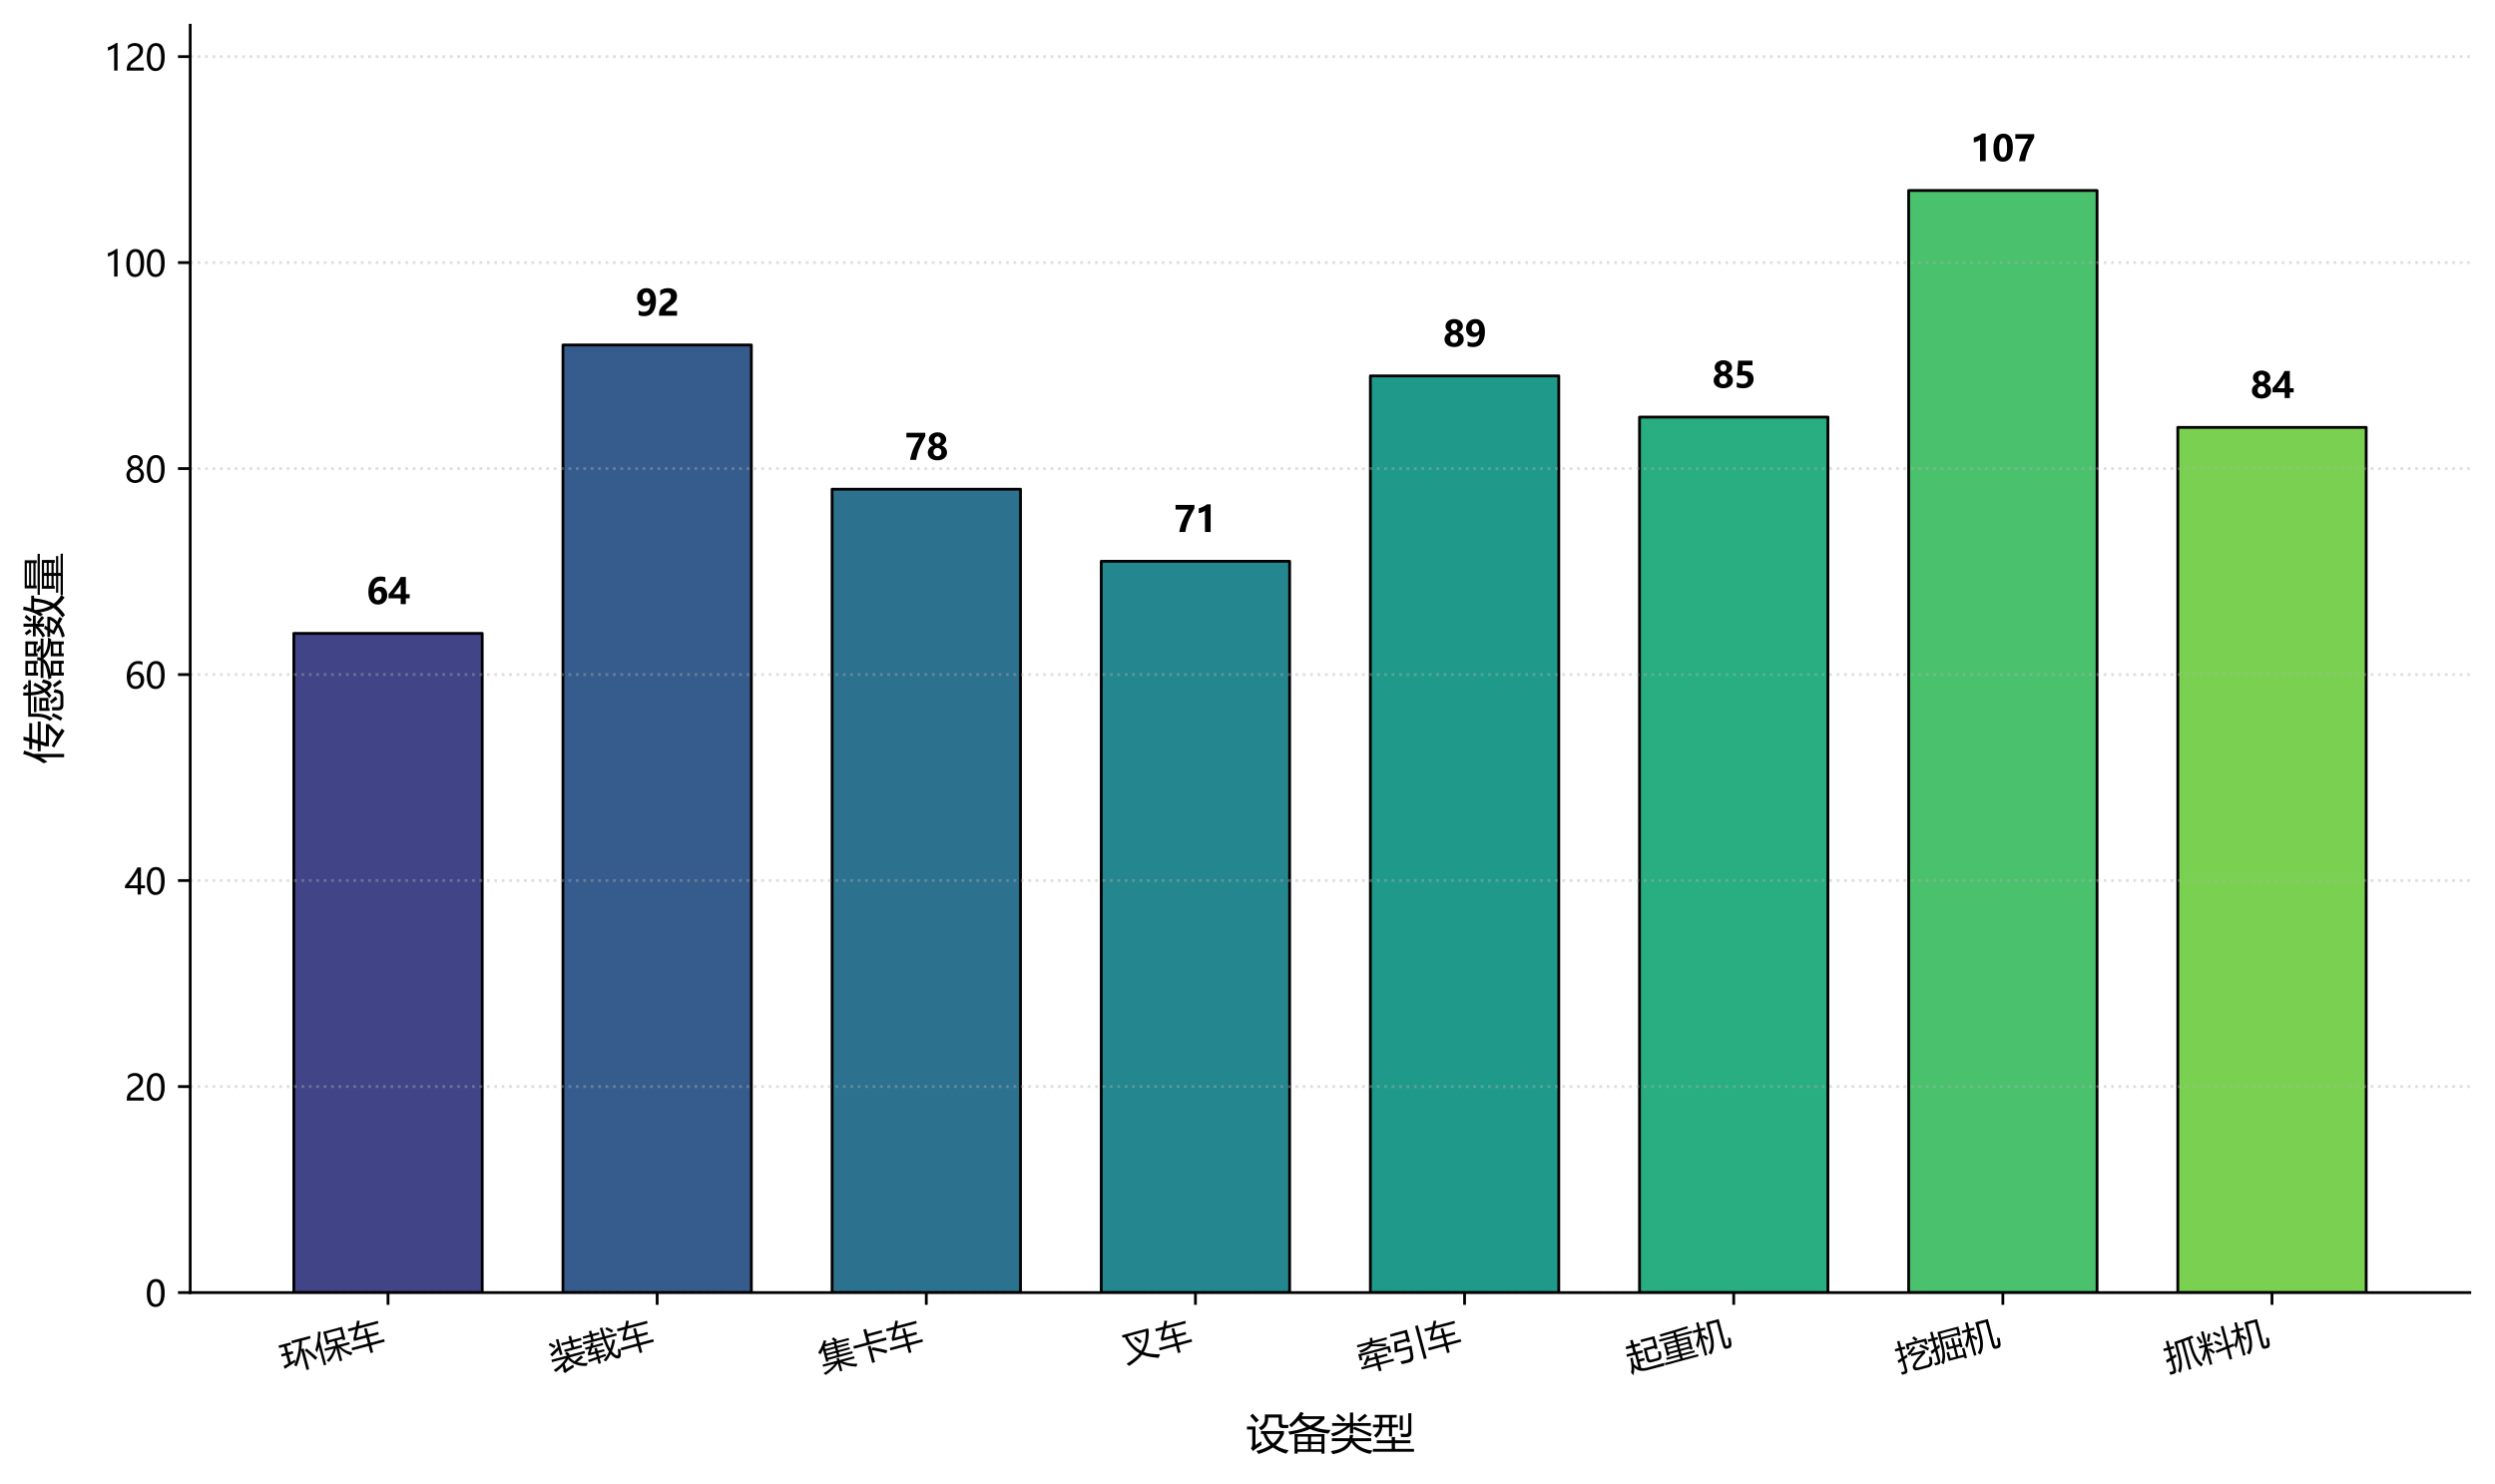 <?xml version="1.0" encoding="utf-8" standalone="no"?>
<!DOCTYPE svg PUBLIC "-//W3C//DTD SVG 1.1//EN"
  "http://www.w3.org/Graphics/SVG/1.1/DTD/svg11.dtd">
<svg height="424.139pt" version="1.1" viewBox="0 0 713.178 424.139" width="713.178pt" xmlns="http://www.w3.org/2000/svg" xmlns:xlink="http://www.w3.org/1999/xlink">
 <defs>
  <style type="text/css">*{stroke-linecap:butt;stroke-linejoin:round;}</style>
 </defs>
 <g id="figure_1">
  <g id="patch_1">
   <path d="M 0 424.139 
L 713.178 424.139 
L 713.178 0 
L 0 0 
z
" style="fill:#ffffff;"/>
  </g>
  <g id="axes_1">
   <g id="patch_2">
    <path d="M 54.368 369.476 
L 705.978 369.476 
L 705.978 7.2 
L 54.368 7.2 
z
" style="fill:#ffffff;"/>
   </g>
   <g id="patch_3">
    <path clip-path="url(#pe46fa8cfef)" d="M 83.986 369.476 
L 137.839 369.476 
L 137.839 181.051 
L 83.986 181.051 
z
" style="fill:#414487;stroke:#000000;stroke-linejoin:miter;stroke-width:0.8;"/>
   </g>
   <g id="patch_4">
    <path clip-path="url(#pe46fa8cfef)" d="M 160.918 369.476 
L 214.77 369.476 
L 214.77 98.615 
L 160.918 98.615 
z
" style="fill:#365c8d;stroke:#000000;stroke-linejoin:miter;stroke-width:0.8;"/>
   </g>
   <g id="patch_5">
    <path clip-path="url(#pe46fa8cfef)" d="M 237.849 369.476 
L 291.702 369.476 
L 291.702 139.833 
L 237.849 139.833 
z
" style="fill:#2c718e;stroke:#000000;stroke-linejoin:miter;stroke-width:0.8;"/>
   </g>
   <g id="patch_6">
    <path clip-path="url(#pe46fa8cfef)" d="M 314.781 369.476 
L 368.633 369.476 
L 368.633 160.442 
L 314.781 160.442 
z
" style="fill:#24868e;stroke:#000000;stroke-linejoin:miter;stroke-width:0.8;"/>
   </g>
   <g id="patch_7">
    <path clip-path="url(#pe46fa8cfef)" d="M 391.713 369.476 
L 445.565 369.476 
L 445.565 107.448 
L 391.713 107.448 
z
" style="fill:#1f9a8a;stroke:#000000;stroke-linejoin:miter;stroke-width:0.8;"/>
   </g>
   <g id="patch_8">
    <path clip-path="url(#pe46fa8cfef)" d="M 468.644 369.476 
L 522.496 369.476 
L 522.496 119.224 
L 468.644 119.224 
z
" style="fill:#28ae80;stroke:#000000;stroke-linejoin:miter;stroke-width:0.8;"/>
   </g>
   <g id="patch_9">
    <path clip-path="url(#pe46fa8cfef)" d="M 545.576 369.476 
L 599.428 369.476 
L 599.428 54.453 
L 545.576 54.453 
z
" style="fill:#4ac16d;stroke:#000000;stroke-linejoin:miter;stroke-width:0.8;"/>
   </g>
   <g id="patch_10">
    <path clip-path="url(#pe46fa8cfef)" d="M 622.507 369.476 
L 676.359 369.476 
L 676.359 122.168 
L 622.507 122.168 
z
" style="fill:#7ad151;stroke:#000000;stroke-linejoin:miter;stroke-width:0.8;"/>
   </g>
   <g id="matplotlib.axis_1">
    <g id="xtick_1">
     <g id="line2d_1">
      <defs>
       <path d="M 0 0 
L 0 3.5 
" id="m685340c529" style="stroke:#000000;stroke-width:0.8;"/>
      </defs>
      <g>
       <use style="stroke:#000000;stroke-width:0.8;" x="110.912" xlink:href="#m685340c529" y="369.476"/>
      </g>
     </g>
     <g id="text_1">
      <!-- 环保车 -->
      <g transform="translate(81.291 391.962)rotate(-15)scale(0.1 -0.1)">
       <defs>
        <path d="M 2606 4447 
L 2606 4916 
L 6050 4916 
L 6050 4447 
L 4441 4447 
Q 4228 3716 3959 3053 
L 4369 3053 
L 4369 -816 
L 3875 -816 
L 3875 2850 
Q 3247 1381 2338 259 
Q 2175 422 1944 566 
Q 3284 2200 3925 4447 
L 2606 4447 
z
M 94 922 
Q 544 1031 1050 1166 
L 1050 2641 
L 213 2641 
L 213 3091 
L 1050 3091 
L 1050 4241 
L 169 4241 
L 169 4691 
L 2375 4691 
L 2375 4241 
L 1544 4241 
L 1544 3091 
L 2369 3091 
L 2369 2641 
L 1544 2641 
L 1544 1297 
Q 1922 1400 2331 1516 
Q 2313 1284 2325 1084 
Q 1081 691 175 391 
L 94 922 
z
M 4856 2909 
Q 5813 1628 6313 834 
L 5888 509 
Q 5225 1622 4469 2653 
L 4856 2909 
z
" id="MicrosoftYaHei-73af" transform="scale(0.016)"/>
        <path d="M 2263 5003 
L 5750 5003 
L 5750 2647 
L 5275 2647 
L 5275 2884 
L 4225 2884 
L 4225 2041 
L 6288 2041 
L 6288 1616 
L 4588 1616 
Q 5163 659 6338 109 
Q 6144 -159 6025 -353 
Q 4850 359 4225 1572 
L 4225 -847 
L 3769 -847 
L 3769 1597 
Q 3013 234 1875 -478 
Q 1731 -303 1525 -97 
Q 2638 516 3331 1616 
L 1694 1616 
L 1694 2041 
L 3769 2041 
L 3769 2884 
L 2738 2884 
L 2738 2603 
L 2263 2603 
L 2263 5003 
z
M 69 2247 
Q 906 3497 1369 5278 
L 1831 5141 
Q 1575 4316 1275 3597 
L 1275 -816 
L 825 -816 
L 825 2653 
Q 556 2159 263 1734 
Q 175 1997 69 2247 
z
M 5275 4584 
L 2738 4584 
L 2738 3303 
L 5275 3303 
L 5275 4584 
z
" id="MicrosoftYaHei-4fdd" transform="scale(0.016)"/>
        <path d="M 163 922 
L 3206 922 
L 3206 1991 
L 913 1991 
L 913 2447 
Q 1334 3200 1688 3909 
L 400 3909 
L 400 4372 
L 1913 4372 
Q 2156 4878 2363 5359 
L 2831 5216 
Q 2625 4772 2434 4372 
L 5950 4372 
L 5950 3909 
L 2209 3909 
Q 1797 3063 1456 2441 
L 3206 2441 
L 3206 3647 
L 3694 3647 
L 3694 2441 
L 5500 2441 
L 5500 1991 
L 3694 1991 
L 3694 922 
L 6188 922 
L 6188 459 
L 3694 459 
L 3694 -853 
L 3206 -853 
L 3206 459 
L 163 459 
L 163 922 
z
" id="MicrosoftYaHei-8f66" transform="scale(0.016)"/>
       </defs>
       <use xlink:href="#MicrosoftYaHei-73af"/>
       <use x="100" xlink:href="#MicrosoftYaHei-4fdd"/>
       <use x="200" xlink:href="#MicrosoftYaHei-8f66"/>
      </g>
     </g>
    </g>
    <g id="xtick_2">
     <g id="line2d_2">
      <g>
       <use style="stroke:#000000;stroke-width:0.8;" x="187.844" xlink:href="#m685340c529" y="369.476"/>
      </g>
     </g>
     <g id="text_2">
      <!-- 装载车 -->
      <g transform="translate(158.223 391.962)rotate(-15)scale(0.1 -0.1)">
       <defs>
        <path d="M 3700 241 
Q 3694 -34 3700 -253 
Q 2869 -491 2375 -666 
Q 2188 -734 1925 -872 
L 1650 -491 
Q 1800 -366 1800 -59 
L 1800 425 
Q 1163 53 363 -247 
Q 244 -22 81 197 
Q 1750 734 2716 1634 
L 163 1634 
L 163 2072 
L 3091 2072 
Q 2941 2313 2794 2522 
L 3194 2766 
Q 3406 2453 3588 2191 
L 3388 2072 
L 6275 2072 
L 6275 1634 
L 3428 1634 
Q 3688 1125 4113 756 
Q 4809 1091 5488 1466 
L 5750 1009 
Q 5128 763 4484 481 
Q 5213 19 6306 -141 
Q 6119 -391 5963 -609 
Q 3938 -213 3069 1381 
Q 2713 1028 2263 716 
L 2263 -197 
Q 3006 9 3700 241 
z
M 2825 3228 
L 4181 3228 
L 4181 4059 
L 2606 4059 
L 2606 4491 
L 4181 4491 
L 4181 5334 
L 4650 5334 
L 4650 4491 
L 6263 4491 
L 6263 4059 
L 4650 4059 
L 4650 3228 
L 6050 3228 
L 6050 2797 
L 2825 2797 
L 2825 3228 
z
M 1863 5347 
L 2325 5347 
L 2325 2466 
L 1863 2466 
L 1863 3425 
Q 1188 3038 450 2603 
Q 381 2747 194 3066 
Q 1084 3519 1863 3963 
L 1863 5347 
z
M 363 4728 
L 694 5053 
Q 1263 4584 1550 4297 
L 1175 3934 
Q 725 4416 363 4728 
z
" id="MicrosoftYaHei-88c5" transform="scale(0.016)"/>
        <path d="M 2881 -416 
Q 3622 91 4213 806 
Q 3894 1769 3806 3234 
L 125 3234 
L 125 3653 
L 1681 3653 
L 1681 4234 
L 381 4234 
L 381 4628 
L 1681 4628 
L 1681 5266 
L 2144 5266 
L 2144 4628 
L 3375 4628 
L 3375 4234 
L 2144 4234 
L 2144 3653 
L 3781 3653 
Q 3744 4397 3713 5297 
L 4194 5297 
Q 4197 4419 4241 3653 
L 6319 3653 
L 6319 3234 
L 4266 3234 
Q 4331 2081 4563 1269 
Q 5034 1941 5394 2766 
L 5825 2566 
Q 5344 1531 4744 738 
Q 4938 278 5200 -34 
Q 5363 -222 5500 -222 
Q 5669 -222 5725 28 
Q 5800 366 5869 878 
Q 6119 766 6319 709 
Q 6238 178 6138 -234 
Q 5981 -791 5581 -791 
Q 5125 -791 4713 -209 
Q 4544 22 4406 319 
Q 3869 -297 3250 -741 
Q 3063 -528 2881 -416 
z
M 1006 1472 
L 1863 1472 
L 1863 2047 
L 2306 2047 
L 2306 1472 
L 3488 1472 
L 3488 1078 
L 2306 1078 
L 2306 497 
Q 2878 544 3513 597 
Q 3494 397 3494 191 
Q 2931 153 2306 100 
L 2306 -816 
L 1863 -816 
L 1863 59 
Q 1128 -3 313 -91 
L 213 359 
Q 956 400 1863 466 
L 1863 1078 
L 488 1078 
L 488 1484 
Q 741 1813 984 2216 
L 275 2216 
L 275 2609 
L 1213 2609 
Q 1366 2888 1513 3197 
L 1975 3053 
Q 1847 2819 1725 2609 
L 3538 2609 
L 3538 2216 
L 1491 2216 
Q 1231 1791 1006 1472 
z
M 4613 4841 
L 4919 5147 
Q 5550 4672 5944 4303 
L 5588 3941 
Q 5163 4397 4613 4841 
z
" id="MicrosoftYaHei-8f7d" transform="scale(0.016)"/>
       </defs>
       <use xlink:href="#MicrosoftYaHei-88c5"/>
       <use x="100" xlink:href="#MicrosoftYaHei-8f7d"/>
       <use x="200" xlink:href="#MicrosoftYaHei-8f66"/>
      </g>
     </g>
    </g>
    <g id="xtick_3">
     <g id="line2d_3">
      <g>
       <use style="stroke:#000000;stroke-width:0.8;" x="264.776" xlink:href="#m685340c529" y="369.476"/>
      </g>
     </g>
     <g id="text_3">
      <!-- 集卡车 -->
      <g transform="translate(235.154 391.962)rotate(-15)scale(0.1 -0.1)">
       <defs>
        <path d="M 3056 5134 
L 3425 5359 
Q 3719 5034 3906 4722 
L 3619 4541 
L 6013 4541 
L 6013 4153 
L 3644 4153 
L 3644 3709 
L 5738 3709 
L 5738 3347 
L 3644 3347 
L 3644 2903 
L 5738 2903 
L 5738 2541 
L 3644 2541 
L 3644 2084 
L 6031 2084 
L 6031 1697 
L 1475 1697 
L 1475 1459 
L 1038 1459 
L 1038 3684 
Q 716 3309 381 3009 
Q 281 3191 81 3422 
Q 988 4178 1613 5284 
L 2044 5091 
Q 1869 4803 1688 4541 
L 3456 4541 
Q 3288 4825 3056 5134 
z
M 288 1141 
L 2981 1141 
L 2981 1566 
L 3419 1566 
L 3419 1141 
L 6106 1141 
L 6106 741 
L 3906 741 
Q 5000 -31 6338 -303 
Q 6169 -566 6044 -766 
Q 4519 -325 3419 631 
L 3419 -834 
L 2981 -834 
L 2981 638 
Q 1844 -313 356 -778 
Q 225 -584 63 -384 
Q 1406 -56 2475 741 
L 288 741 
L 288 1141 
z
M 1475 2084 
L 3206 2084 
L 3206 2541 
L 1475 2541 
L 1475 2084 
z
M 1475 2903 
L 3206 2903 
L 3206 3347 
L 1475 3347 
L 1475 2903 
z
M 1475 3709 
L 3206 3709 
L 3206 4153 
L 1475 4153 
L 1475 3709 
z
" id="MicrosoftYaHei-96c6" transform="scale(0.016)"/>
        <path d="M 194 2909 
L 2688 2909 
L 2688 5297 
L 3213 5297 
L 3213 4366 
L 5838 4366 
L 5838 3903 
L 3213 3903 
L 3213 2909 
L 6231 2909 
L 6231 2434 
L 194 2434 
L 194 2909 
z
M 2681 2209 
L 3206 2209 
L 3206 1491 
L 3463 1822 
Q 4950 1141 5881 616 
L 5556 153 
Q 4706 672 3206 1397 
L 3206 -859 
L 2681 -859 
L 2681 2209 
z
" id="MicrosoftYaHei-5361" transform="scale(0.016)"/>
       </defs>
       <use xlink:href="#MicrosoftYaHei-96c6"/>
       <use x="100" xlink:href="#MicrosoftYaHei-5361"/>
       <use x="200" xlink:href="#MicrosoftYaHei-8f66"/>
      </g>
     </g>
    </g>
    <g id="xtick_4">
     <g id="line2d_4">
      <g>
       <use style="stroke:#000000;stroke-width:0.8;" x="341.707" xlink:href="#m685340c529" y="369.476"/>
      </g>
     </g>
     <g id="text_4">
      <!-- 叉车 -->
      <g transform="translate(321.745 389.373)rotate(-15)scale(0.1 -0.1)">
       <defs>
        <path d="M 613 4809 
L 5438 4809 
L 5438 4341 
Q 4934 2241 3600 897 
Q 4516 238 6313 -228 
Q 6081 -516 5881 -784 
Q 4119 -169 3197 541 
Q 2181 -241 438 -809 
Q 288 -584 94 -322 
Q 1863 181 2803 881 
Q 1434 2169 1025 4353 
L 613 4353 
L 613 4809 
z
M 4894 4353 
L 1550 4353 
Q 1838 2469 3203 1225 
Q 4463 2425 4894 4353 
z
M 2531 3728 
L 2906 3984 
Q 3425 3353 3781 2884 
L 3356 2591 
Q 2719 3509 2531 3728 
z
" id="MicrosoftYaHei-53c9" transform="scale(0.016)"/>
       </defs>
       <use xlink:href="#MicrosoftYaHei-53c9"/>
       <use x="100" xlink:href="#MicrosoftYaHei-8f66"/>
      </g>
     </g>
    </g>
    <g id="xtick_5">
     <g id="line2d_5">
      <g>
       <use style="stroke:#000000;stroke-width:0.8;" x="418.639" xlink:href="#m685340c529" y="369.476"/>
      </g>
     </g>
     <g id="text_5">
      <!-- 牵引车 -->
      <g transform="translate(389.017 391.962)rotate(-15)scale(0.1 -0.1)">
       <defs>
        <path d="M 225 666 
L 3100 666 
L 3100 1422 
L 1663 1422 
Q 1400 1047 1106 741 
Q 956 903 744 1053 
Q 1425 1728 1756 2422 
L 2200 2259 
Q 2075 2034 1944 1834 
L 3100 1834 
L 3100 2459 
L 3594 2459 
L 3594 1834 
L 5300 1834 
L 5300 1422 
L 3594 1422 
L 3594 666 
L 6188 666 
L 6188 253 
L 3594 253 
L 3594 -847 
L 3100 -847 
L 3100 253 
L 225 253 
L 225 666 
z
M 500 4678 
L 2944 4678 
Q 3031 4947 3031 5322 
L 3500 5266 
Q 3475 4941 3413 4678 
L 5975 4678 
L 5975 4266 
L 3281 4266 
L 3194 4122 
Q 4488 3878 5625 3584 
L 5406 3153 
Q 4306 3497 2931 3816 
Q 2369 3316 869 3159 
Q 788 3353 625 3597 
Q 2338 3753 2725 4266 
L 500 4266 
L 500 4678 
z
M 313 3041 
L 6113 3041 
L 6113 1891 
L 5638 1891 
L 5638 2628 
L 788 2628 
L 788 1891 
L 313 1891 
L 313 3041 
z
" id="MicrosoftYaHei-7275" transform="scale(0.016)"/>
        <path d="M 1075 2078 
L 3663 2078 
Q 3575 828 3500 247 
Q 3413 -716 2438 -716 
Q 1863 -716 1144 -684 
Q 1100 -409 1013 -109 
Q 1688 -178 2344 -178 
Q 2963 -178 3006 441 
Q 3056 822 3113 1609 
L 463 1609 
L 831 3522 
L 3081 3522 
L 3081 4566 
L 463 4566 
L 463 5028 
L 3594 5028 
L 3594 2822 
L 3081 2822 
L 3081 3059 
L 1256 3059 
L 1075 2078 
z
M 5175 5291 
L 5700 5291 
L 5700 -828 
L 5175 -828 
L 5175 5291 
z
" id="MicrosoftYaHei-5f15" transform="scale(0.016)"/>
       </defs>
       <use xlink:href="#MicrosoftYaHei-7275"/>
       <use x="100" xlink:href="#MicrosoftYaHei-5f15"/>
       <use x="200" xlink:href="#MicrosoftYaHei-8f66"/>
      </g>
     </g>
    </g>
    <g id="xtick_6">
     <g id="line2d_6">
      <g>
       <use style="stroke:#000000;stroke-width:0.8;" x="495.57" xlink:href="#m685340c529" y="369.476"/>
      </g>
     </g>
     <g id="text_6">
      <!-- 起重机 -->
      <g transform="translate(465.949 391.962)rotate(-15)scale(0.1 -0.1)">
       <defs>
        <path d="M 106 -266 
Q 581 566 619 2241 
L 1081 2216 
Q 1059 1606 991 1091 
Q 1225 588 1613 288 
L 1613 2616 
L 138 2616 
L 138 3072 
L 1419 3072 
L 1419 3966 
L 356 3966 
L 356 4422 
L 1419 4422 
L 1419 5309 
L 1906 5309 
L 1906 4422 
L 2956 4422 
L 2956 3966 
L 1906 3966 
L 1906 3072 
L 3081 3072 
L 3081 2616 
L 2081 2616 
L 2081 1647 
L 3031 1647 
L 3031 1197 
L 2081 1197 
L 2081 16 
Q 2516 -159 3081 -166 
Q 4613 -178 6313 -141 
Q 6200 -422 6138 -634 
Q 4169 -641 2950 -616 
Q 1438 -588 884 478 
Q 709 -341 381 -853 
Q 256 -559 106 -266 
z
M 3850 1347 
Q 3850 1009 4188 1009 
L 5263 1009 
Q 5613 1009 5656 1316 
Q 5694 1597 5725 2153 
Q 5919 2066 6200 1972 
Q 6144 1366 6088 1084 
Q 5994 559 5325 559 
L 4069 559 
Q 3375 559 3375 1272 
L 3375 3303 
L 5325 3303 
L 5325 4491 
L 3256 4491 
L 3256 4941 
L 5800 4941 
L 5800 2641 
L 5325 2641 
L 5325 2853 
L 3850 2853 
L 3850 1347 
z
" id="MicrosoftYaHei-8d77" transform="scale(0.016)"/>
        <path d="M 113 -203 
L 2975 -203 
L 2975 259 
L 600 259 
L 600 628 
L 2975 628 
L 2975 1153 
L 1288 1153 
L 1288 928 
L 850 928 
L 850 3278 
L 2975 3278 
L 2975 3728 
L 163 3728 
L 163 4116 
L 2975 4116 
L 2975 4606 
Q 1841 4572 625 4547 
Q 588 4747 538 4972 
Q 3706 5009 5669 5141 
L 5744 4716 
Q 4631 4663 3425 4619 
L 3425 4116 
L 6263 4116 
L 6263 3728 
L 3425 3728 
L 3425 3278 
L 5569 3278 
L 5569 934 
L 5131 934 
L 5131 1153 
L 3425 1153 
L 3425 628 
L 5806 628 
L 5806 259 
L 3425 259 
L 3425 -203 
L 6263 -203 
L 6263 -591 
L 113 -591 
L 113 -203 
z
M 3425 1516 
L 5131 1516 
L 5131 2053 
L 3425 2053 
L 3425 1516 
z
M 1288 1516 
L 2975 1516 
L 2975 2053 
L 1288 2053 
L 1288 1516 
z
M 5131 2916 
L 3425 2916 
L 3425 2384 
L 5131 2384 
L 5131 2916 
z
M 1288 2384 
L 2975 2384 
L 2975 2916 
L 1288 2916 
L 1288 2384 
z
" id="MicrosoftYaHei-91cd" transform="scale(0.016)"/>
        <path d="M 3375 4434 
L 3375 2366 
Q 3375 128 2256 -878 
Q 2081 -666 1888 -453 
Q 2875 416 2875 2253 
L 2875 4909 
L 5200 4909 
L 5200 209 
Q 5200 -103 5419 -103 
L 5563 -103 
Q 5763 -103 5819 247 
Q 5881 728 5906 1284 
Q 6125 1178 6381 1084 
Q 6325 466 6269 72 
Q 6169 -591 5631 -591 
L 5300 -591 
Q 4700 -591 4700 122 
L 4700 4434 
L 3375 4434 
z
M 81 1403 
Q 781 2447 1078 3653 
L 144 3653 
L 144 4078 
L 1119 4078 
L 1119 5309 
L 1569 5309 
L 1569 4078 
L 2444 4078 
L 2444 3653 
L 1569 3653 
L 1569 2616 
L 1819 2866 
Q 2300 2428 2575 2153 
L 2238 1809 
Q 1853 2234 1569 2516 
L 1569 -784 
L 1119 -784 
L 1119 2566 
Q 784 1506 288 853 
Q 188 1134 81 1403 
z
" id="MicrosoftYaHei-673a" transform="scale(0.016)"/>
       </defs>
       <use xlink:href="#MicrosoftYaHei-8d77"/>
       <use x="100" xlink:href="#MicrosoftYaHei-91cd"/>
       <use x="200" xlink:href="#MicrosoftYaHei-673a"/>
      </g>
     </g>
    </g>
    <g id="xtick_7">
     <g id="line2d_7">
      <g>
       <use style="stroke:#000000;stroke-width:0.8;" x="572.502" xlink:href="#m685340c529" y="369.476"/>
      </g>
     </g>
     <g id="text_7">
      <!-- 挖掘机 -->
      <g transform="translate(542.88 391.962)rotate(-15)scale(0.1 -0.1)">
       <defs>
        <path d="M 2194 2622 
Q 2944 3116 3563 3678 
L 3894 3347 
Q 3350 2884 2800 2478 
L 5344 2478 
L 5344 1947 
Q 4031 1166 3331 509 
Q 3025 234 3025 47 
Q 3025 -234 3588 -234 
L 5044 -234 
Q 5631 -234 5700 297 
Q 5744 691 5775 1128 
Q 5925 1059 6256 953 
Q 6194 372 6150 122 
Q 6031 -684 5138 -684 
L 3394 -684 
Q 2519 -684 2519 -47 
Q 2519 391 3056 859 
Q 3706 1447 4694 2041 
L 2775 2041 
L 2775 2453 
Q 2619 2341 2469 2234 
L 2194 2622 
z
M 200 1909 
Q 588 2016 1000 2153 
L 1000 3578 
L 244 3578 
L 244 4016 
L 1000 4016 
L 1000 5241 
L 1450 5241 
L 1450 4016 
L 2100 4016 
L 2100 3578 
L 1450 3578 
L 1450 2303 
Q 1750 2409 2069 2528 
Q 2075 2259 2088 2059 
Q 1794 1959 1450 1834 
L 1450 -134 
Q 1450 -734 894 -747 
Q 663 -747 344 -747 
Q 313 -503 263 -253 
Q 563 -291 756 -291 
Q 1000 -291 1000 -41 
L 1000 1672 
Q 656 1553 275 1416 
L 200 1909 
z
M 2363 4409 
L 6156 4409 
L 6156 3359 
L 5706 3359 
L 5706 3972 
L 2813 3972 
L 2813 3334 
L 2363 3334 
L 2363 4409 
z
M 6244 2616 
L 5913 2241 
Q 5281 2828 4600 3334 
L 4906 3666 
Q 5638 3122 6244 2616 
z
M 3756 5091 
L 4156 5334 
Q 4425 4997 4638 4678 
L 4225 4416 
Q 4025 4753 3756 5091 
z
" id="MicrosoftYaHei-6316" transform="scale(0.016)"/>
        <path d="M 2588 2547 
Q 2588 266 1756 -866 
Q 1606 -672 1400 -484 
Q 2138 497 2138 2478 
L 2138 4978 
L 6013 4978 
L 6013 3347 
L 5563 3347 
L 5563 3522 
L 2588 3522 
L 2588 2547 
z
M 3219 -122 
L 4206 -122 
L 4206 1497 
L 3031 1497 
L 3031 2928 
L 3469 2928 
L 3469 1897 
L 4206 1897 
L 4206 3278 
L 4644 3278 
L 4644 1897 
L 5381 1897 
L 5381 2928 
L 5819 2928 
L 5819 1266 
L 5381 1266 
L 5381 1497 
L 4644 1497 
L 4644 -122 
L 5631 -122 
L 5631 1041 
L 6069 1041 
L 6069 -834 
L 5631 -834 
L 5631 -522 
L 2781 -522 
L 2781 1041 
L 3219 1041 
L 3219 -122 
z
M 75 1959 
Q 456 2109 875 2297 
L 875 3709 
L 131 3709 
L 131 4147 
L 875 4147 
L 875 5297 
L 1325 5297 
L 1325 4147 
L 1925 4147 
L 1925 3709 
L 1325 3709 
L 1325 2503 
Q 1588 2628 1863 2766 
Q 1881 2484 1913 2266 
Q 1625 2134 1325 1991 
L 1325 3 
Q 1325 -659 744 -672 
Q 525 -678 231 -672 
Q 206 -447 156 -203 
Q 450 -234 644 -234 
Q 875 -234 875 22 
L 875 1772 
Q 538 1609 188 1428 
L 75 1959 
z
M 5563 4591 
L 2588 4591 
L 2588 3909 
L 5563 3909 
L 5563 4591 
z
" id="MicrosoftYaHei-6398" transform="scale(0.016)"/>
       </defs>
       <use xlink:href="#MicrosoftYaHei-6316"/>
       <use x="100" xlink:href="#MicrosoftYaHei-6398"/>
       <use x="200" xlink:href="#MicrosoftYaHei-673a"/>
      </g>
     </g>
    </g>
    <g id="xtick_8">
     <g id="line2d_8">
      <g>
       <use style="stroke:#000000;stroke-width:0.8;" x="649.433" xlink:href="#m685340c529" y="369.476"/>
      </g>
     </g>
     <g id="text_8">
      <!-- 抓料机 -->
      <g transform="translate(619.812 391.962)rotate(-15)scale(0.1 -0.1)">
       <defs>
        <path d="M 2825 4347 
L 2825 2041 
Q 2825 266 2025 -853 
Q 1863 -647 1669 -428 
Q 2363 503 2363 2153 
L 2363 4772 
Q 3919 4841 5713 5072 
L 5913 4609 
Q 5600 4575 5272 4544 
Q 5269 2394 5481 1409 
Q 5694 309 6313 -328 
Q 6081 -541 5913 -728 
Q 5269 -16 5044 1147 
Q 4822 2228 4822 4500 
Q 4453 4469 4063 4434 
L 4063 -691 
L 3600 -691 
L 3600 4400 
Q 3222 4372 2825 4347 
z
M 88 2009 
Q 531 2134 938 2256 
L 938 3659 
L 156 3659 
L 156 4109 
L 938 4109 
L 938 5297 
L 1400 5297 
L 1400 4109 
L 2106 4109 
L 2106 3659 
L 1400 3659 
L 1400 2397 
Q 1756 2509 2081 2616 
Q 2069 2309 2069 2134 
Q 1744 2028 1400 1916 
L 1400 -9 
Q 1400 -703 794 -716 
Q 594 -722 188 -709 
Q 163 -453 113 -191 
Q 463 -228 650 -228 
Q 938 -228 938 122 
L 938 1759 
Q 556 1631 156 1491 
L 88 2009 
z
" id="MicrosoftYaHei-6293" transform="scale(0.016)"/>
        <path d="M 88 541 
Q 756 1397 1113 2472 
L 150 2472 
L 150 2897 
L 1194 2897 
L 1194 5297 
L 1656 5297 
L 1656 2897 
L 2675 2897 
L 2675 2472 
L 1656 2472 
L 1656 1853 
L 1938 2078 
Q 2363 1628 2706 1216 
L 2350 928 
Q 2025 1372 1656 1778 
L 1656 -828 
L 1194 -828 
L 1194 1691 
Q 800 641 281 41 
Q 200 297 88 541 
z
M 2850 1353 
L 4850 1597 
L 4850 5297 
L 5331 5297 
L 5331 1653 
L 6281 1772 
L 6319 1322 
L 5331 1197 
L 5331 -828 
L 4850 -828 
L 4850 1141 
L 2913 903 
L 2850 1353 
z
M 2981 2778 
L 3250 3109 
Q 3844 2716 4356 2309 
L 4050 1934 
Q 3569 2347 2981 2778 
z
M 1806 3347 
Q 2094 4053 2288 4653 
L 2731 4516 
Q 2500 3897 2194 3184 
L 1806 3347 
z
M 3119 4366 
L 3406 4697 
Q 3944 4309 4463 3859 
L 4150 3491 
Q 3744 3884 3119 4366 
z
M 144 4516 
L 519 4666 
Q 750 4128 1025 3416 
L 594 3222 
Q 313 4066 144 4516 
z
" id="MicrosoftYaHei-6599" transform="scale(0.016)"/>
       </defs>
       <use xlink:href="#MicrosoftYaHei-6293"/>
       <use x="100" xlink:href="#MicrosoftYaHei-6599"/>
       <use x="200" xlink:href="#MicrosoftYaHei-673a"/>
      </g>
     </g>
    </g>
    <g id="text_9">
     <!-- 设备类型 -->
     <g transform="translate(356.173 413.955)scale(0.12 -0.12)">
      <defs>
       <path d="M 2231 2116 
L 2231 2547 
L 5638 2547 
L 5638 2116 
Q 5144 1031 4419 416 
Q 5216 -109 6338 -316 
Q 6119 -597 5956 -822 
Q 4841 -500 4013 113 
Q 3163 -463 1863 -872 
Q 1700 -641 1538 -422 
Q 2778 -88 3613 431 
Q 2888 1131 2559 2116 
L 2231 2116 
z
M 4856 4553 
L 3294 4553 
L 3294 4372 
Q 3294 3222 2244 2659 
Q 2075 2866 1881 3047 
Q 2806 3522 2806 4359 
L 2806 5016 
L 5344 5016 
L 5344 3741 
Q 5344 3459 5631 3459 
L 6319 3459 
Q 6288 3203 6269 2997 
L 5444 2997 
Q 4856 2997 4856 3647 
L 4856 4553 
z
M 2250 1028 
Q 2263 734 2294 472 
Q 1438 -84 1019 -422 
L 719 -9 
Q 931 197 931 553 
L 931 2778 
L 138 2778 
L 138 3228 
L 1406 3228 
L 1406 453 
Q 1813 722 2250 1028 
z
M 988 5128 
Q 1469 4653 1906 4166 
L 1469 3803 
Q 1013 4391 613 4803 
L 988 5128 
z
M 3031 2116 
Q 3347 1319 4022 713 
Q 4684 1225 5081 2116 
L 3031 2116 
z
" id="MicrosoftYaHei-8bbe" transform="scale(0.016)"/>
       <path d="M 975 2097 
L 5425 2097 
L 5425 -816 
L 4975 -816 
L 4975 -541 
L 1425 -541 
L 1425 -816 
L 975 -816 
L 975 2097 
z
M 1869 5403 
L 2338 5203 
Q 2200 4975 2041 4753 
L 5425 4753 
L 5425 4334 
Q 4847 3638 3869 3119 
Q 4903 2772 6338 2697 
Q 6131 2403 5988 2172 
Q 4372 2366 3278 2838 
Q 2038 2306 281 2003 
Q 169 2222 19 2453 
Q 1569 2678 2719 3119 
Q 1981 3547 1559 4138 
Q 1094 3603 506 3109 
Q 338 3297 163 3453 
Q 1281 4353 1869 5403 
z
M 4756 4341 
L 1953 4341 
Q 2456 3741 3275 3353 
Q 4156 3772 4756 4341 
z
M 1425 953 
L 2975 953 
L 2975 1722 
L 1425 1722 
L 1425 953 
z
M 4975 1722 
L 3425 1722 
L 3425 953 
L 4975 953 
L 4975 1722 
z
M 3425 -166 
L 4975 -166 
L 4975 597 
L 3425 597 
L 3425 -166 
z
M 1425 -166 
L 2975 -166 
L 2975 597 
L 1425 597 
L 1425 -166 
z
" id="MicrosoftYaHei-5907" transform="scale(0.016)"/>
       <path d="M 6338 -359 
Q 6213 -503 6006 -853 
Q 3975 -459 3200 884 
Q 2644 -497 400 -897 
Q 288 -684 131 -434 
Q 2244 -147 2744 1047 
L 275 1047 
L 275 1484 
L 2875 1484 
Q 2925 1691 2956 1978 
L 3456 1978 
Q 3413 1697 3369 1484 
L 6125 1484 
L 6125 1047 
L 3619 1047 
Q 4450 -159 6338 -359 
z
M 325 3741 
L 2975 3741 
L 2975 5303 
L 3450 5303 
L 3450 3741 
L 6075 3741 
L 6075 3322 
L 3450 3322 
L 3450 2953 
L 3625 3191 
Q 5325 2528 6231 2128 
L 6013 1722 
Q 4956 2266 3450 2847 
L 3450 2197 
L 2975 2197 
L 2975 3241 
Q 1863 2191 450 1741 
Q 319 1934 144 2153 
Q 1569 2553 2538 3322 
L 325 3322 
L 325 3741 
z
M 5550 4784 
Q 5163 4459 4394 3891 
L 4069 4222 
Q 4569 4578 5194 5122 
L 5550 4784 
z
M 900 4791 
L 1206 5122 
Q 1875 4647 2306 4266 
L 1969 3897 
Q 1581 4284 900 4791 
z
" id="MicrosoftYaHei-7c7b" transform="scale(0.016)"/>
       <path d="M 150 3503 
L 1100 3503 
Q 1106 3638 1106 4547 
L 413 4547 
L 413 4959 
L 3675 4959 
L 3675 4547 
L 2994 4547 
L 2994 3503 
L 3881 3503 
L 3881 3091 
L 2994 3091 
L 2994 1747 
L 2538 1747 
L 2538 3091 
L 1528 3091 
Q 1450 2191 638 1534 
Q 475 1716 294 1897 
Q 1013 2453 1066 3091 
L 150 3091 
L 150 3503 
z
M 138 -103 
L 2938 -103 
L 2938 741 
L 706 741 
L 706 1172 
L 2938 1172 
L 2938 1659 
L 3425 1659 
L 3425 1172 
L 5713 1172 
L 5713 741 
L 3425 741 
L 3425 -103 
L 6256 -103 
L 6256 -534 
L 138 -534 
L 138 -103 
z
M 5856 5209 
L 5856 2334 
Q 5856 1672 5200 1659 
Q 4825 1647 4331 1659 
Q 4306 1897 4256 2153 
Q 4781 2122 5044 2122 
Q 5400 2122 5400 2516 
L 5400 5209 
L 5856 5209 
z
M 1556 3503 
L 2538 3503 
L 2538 4547 
L 1563 4547 
Q 1563 3791 1556 3503 
z
M 4138 4859 
L 4588 4859 
L 4588 2697 
L 4138 2697 
L 4138 4859 
z
" id="MicrosoftYaHei-578b" transform="scale(0.016)"/>
      </defs>
      <use xlink:href="#MicrosoftYaHei-8bbe"/>
      <use x="100" xlink:href="#MicrosoftYaHei-5907"/>
      <use x="200" xlink:href="#MicrosoftYaHei-7c7b"/>
      <use x="300" xlink:href="#MicrosoftYaHei-578b"/>
     </g>
    </g>
   </g>
   <g id="matplotlib.axis_2">
    <g id="ytick_1">
     <g id="line2d_9">
      <path clip-path="url(#pe46fa8cfef)" d="M 54.368 369.476 
L 705.978 369.476 
" style="fill:none;stroke:#b0b0b0;stroke-dasharray:0.8,1.32;stroke-dashoffset:0;stroke-opacity:0.4;stroke-width:0.8;"/>
     </g>
     <g id="line2d_10">
      <defs>
       <path d="M 0 0 
L -3.5 0 
" id="me2ba69458f" style="stroke:#000000;stroke-width:0.8;"/>
      </defs>
      <g>
       <use style="stroke:#000000;stroke-width:0.8;" x="54.368" xlink:href="#me2ba69458f" y="369.476"/>
      </g>
     </g>
     <g id="text_10">
      <!-- 0 -->
      <g transform="translate(41.504 373.473)scale(0.1 -0.1)">
       <defs>
        <path d="M 284 2325 
Q 284 3606 709 4264 
Q 1134 4922 1941 4922 
Q 3478 4922 3478 2441 
Q 3478 1216 3045 567 
Q 2613 -81 1831 -81 
Q 1094 -81 689 534 
Q 284 1150 284 2325 
z
M 909 2353 
Q 909 425 1888 425 
Q 2850 425 2850 2384 
Q 2850 4413 1906 4413 
Q 909 4413 909 2353 
z
" id="MicrosoftYaHei-30" transform="scale(0.016)"/>
       </defs>
       <use xlink:href="#MicrosoftYaHei-30"/>
      </g>
     </g>
    </g>
    <g id="ytick_2">
     <g id="line2d_11">
      <path clip-path="url(#pe46fa8cfef)" d="M 54.368 310.593 
L 705.978 310.593 
" style="fill:none;stroke:#b0b0b0;stroke-dasharray:0.8,1.32;stroke-dashoffset:0;stroke-opacity:0.4;stroke-width:0.8;"/>
     </g>
     <g id="line2d_12">
      <g>
       <use style="stroke:#000000;stroke-width:0.8;" x="54.368" xlink:href="#me2ba69458f" y="310.593"/>
      </g>
     </g>
     <g id="text_11">
      <!-- 20 -->
      <g transform="translate(35.64 314.59)scale(0.1 -0.1)">
       <defs>
        <path d="M 2666 3572 
Q 2666 3963 2419 4186 
Q 2172 4409 1747 4409 
Q 1447 4409 1140 4256 
Q 834 4103 569 3819 
L 569 4413 
Q 806 4659 1107 4790 
Q 1409 4922 1816 4922 
Q 2472 4922 2872 4570 
Q 3272 4219 3272 3619 
Q 3272 3084 3026 2693 
Q 2781 2303 2188 1894 
Q 1581 1475 1376 1294 
Q 1172 1113 1090 947 
Q 1009 781 1009 544 
L 3416 544 
L 3416 0 
L 372 0 
L 372 241 
Q 372 659 486 951 
Q 600 1244 862 1520 
Q 1125 1797 1681 2184 
Q 2250 2584 2458 2886 
Q 2666 3188 2666 3572 
z
" id="MicrosoftYaHei-32" transform="scale(0.016)"/>
       </defs>
       <use xlink:href="#MicrosoftYaHei-32"/>
       <use x="58.643" xlink:href="#MicrosoftYaHei-30"/>
      </g>
     </g>
    </g>
    <g id="ytick_3">
     <g id="line2d_13">
      <path clip-path="url(#pe46fa8cfef)" d="M 54.368 251.71 
L 705.978 251.71 
" style="fill:none;stroke:#b0b0b0;stroke-dasharray:0.8,1.32;stroke-dashoffset:0;stroke-opacity:0.4;stroke-width:0.8;"/>
     </g>
     <g id="line2d_14">
      <g>
       <use style="stroke:#000000;stroke-width:0.8;" x="54.368" xlink:href="#me2ba69458f" y="251.71"/>
      </g>
     </g>
     <g id="text_12">
      <!-- 40 -->
      <g transform="translate(35.64 255.707)scale(0.1 -0.1)">
       <defs>
        <path d="M 2906 4841 
L 2906 1644 
L 3631 1644 
L 3631 1138 
L 2906 1138 
L 2906 0 
L 2313 0 
L 2313 1138 
L 53 1138 
L 53 1616 
Q 656 2294 1265 3178 
Q 1875 4063 2272 4841 
L 2906 4841 
z
M 741 1644 
L 2313 1644 
L 2313 3950 
Q 1988 3366 1616 2817 
Q 1244 2269 741 1644 
z
" id="MicrosoftYaHei-34" transform="scale(0.016)"/>
       </defs>
       <use xlink:href="#MicrosoftYaHei-34"/>
       <use x="58.643" xlink:href="#MicrosoftYaHei-30"/>
      </g>
     </g>
    </g>
    <g id="ytick_4">
     <g id="line2d_15">
      <path clip-path="url(#pe46fa8cfef)" d="M 54.368 192.828 
L 705.978 192.828 
" style="fill:none;stroke:#b0b0b0;stroke-dasharray:0.8,1.32;stroke-dashoffset:0;stroke-opacity:0.4;stroke-width:0.8;"/>
     </g>
     <g id="line2d_16">
      <g>
       <use style="stroke:#000000;stroke-width:0.8;" x="54.368" xlink:href="#me2ba69458f" y="192.828"/>
      </g>
     </g>
     <g id="text_13">
      <!-- 60 -->
      <g transform="translate(35.64 196.825)scale(0.1 -0.1)">
       <defs>
        <path d="M 3181 4219 
Q 2803 4413 2391 4413 
Q 1763 4413 1381 3866 
Q 1000 3319 994 2372 
L 1009 2372 
Q 1353 3038 2106 3038 
Q 2734 3038 3109 2628 
Q 3484 2219 3484 1541 
Q 3484 831 3051 375 
Q 2619 -81 1947 -81 
Q 1209 -81 789 495 
Q 369 1072 369 2131 
Q 369 3413 920 4167 
Q 1472 4922 2372 4922 
Q 2888 4922 3181 4781 
L 3181 4219 
z
M 1031 1584 
Q 1031 1106 1286 765 
Q 1541 425 1963 425 
Q 2363 425 2613 719 
Q 2863 1013 2863 1475 
Q 2863 1975 2627 2253 
Q 2391 2531 1956 2531 
Q 1544 2531 1287 2250 
Q 1031 1969 1031 1584 
z
" id="MicrosoftYaHei-36" transform="scale(0.016)"/>
       </defs>
       <use xlink:href="#MicrosoftYaHei-36"/>
       <use x="58.643" xlink:href="#MicrosoftYaHei-30"/>
      </g>
     </g>
    </g>
    <g id="ytick_5">
     <g id="line2d_17">
      <path clip-path="url(#pe46fa8cfef)" d="M 54.368 133.945 
L 705.978 133.945 
" style="fill:none;stroke:#b0b0b0;stroke-dasharray:0.8,1.32;stroke-dashoffset:0;stroke-opacity:0.4;stroke-width:0.8;"/>
     </g>
     <g id="line2d_18">
      <g>
       <use style="stroke:#000000;stroke-width:0.8;" x="54.368" xlink:href="#me2ba69458f" y="133.945"/>
      </g>
     </g>
     <g id="text_14">
      <!-- 80 -->
      <g transform="translate(35.64 137.942)scale(0.1 -0.1)">
       <defs>
        <path d="M 306 1350 
Q 306 1769 556 2122 
Q 806 2475 1200 2625 
Q 884 2803 700 3081 
Q 516 3359 516 3684 
Q 516 4028 692 4312 
Q 869 4597 1183 4759 
Q 1497 4922 1875 4922 
Q 2256 4922 2572 4761 
Q 2888 4600 3063 4315 
Q 3238 4031 3238 3684 
Q 3238 3366 3058 3086 
Q 2878 2806 2559 2625 
Q 2953 2472 3200 2119 
Q 3447 1766 3447 1350 
Q 3447 938 3250 611 
Q 3053 284 2690 103 
Q 2328 -78 1875 -78 
Q 1425 -78 1065 103 
Q 706 284 506 612 
Q 306 941 306 1350 
z
M 906 1378 
Q 906 947 1172 687 
Q 1438 428 1878 428 
Q 2309 428 2582 692 
Q 2856 956 2856 1378 
Q 2856 1778 2579 2051 
Q 2303 2325 1878 2325 
Q 1456 2325 1181 2058 
Q 906 1791 906 1378 
z
M 1081 3634 
Q 1081 3309 1312 3076 
Q 1544 2844 1878 2844 
Q 2206 2844 2445 3078 
Q 2684 3313 2684 3634 
Q 2684 3963 2454 4191 
Q 2225 4419 1878 4419 
Q 1534 4419 1307 4195 
Q 1081 3972 1081 3634 
z
" id="MicrosoftYaHei-38" transform="scale(0.016)"/>
       </defs>
       <use xlink:href="#MicrosoftYaHei-38"/>
       <use x="58.643" xlink:href="#MicrosoftYaHei-30"/>
      </g>
     </g>
    </g>
    <g id="ytick_6">
     <g id="line2d_19">
      <path clip-path="url(#pe46fa8cfef)" d="M 54.368 75.062 
L 705.978 75.062 
" style="fill:none;stroke:#b0b0b0;stroke-dasharray:0.8,1.32;stroke-dashoffset:0;stroke-opacity:0.4;stroke-width:0.8;"/>
     </g>
     <g id="line2d_20">
      <g>
       <use style="stroke:#000000;stroke-width:0.8;" x="54.368" xlink:href="#me2ba69458f" y="75.062"/>
      </g>
     </g>
     <g id="text_15">
      <!-- 100 -->
      <g transform="translate(29.776 79.059)scale(0.1 -0.1)">
       <defs>
        <path d="M 1781 0 
L 1781 4141 
Q 1638 3997 1295 3819 
Q 953 3641 663 3569 
L 663 4169 
Q 1047 4275 1484 4508 
Q 1922 4741 2156 4947 
L 2388 4947 
L 2388 0 
L 1781 0 
z
" id="MicrosoftYaHei-31" transform="scale(0.016)"/>
       </defs>
       <use xlink:href="#MicrosoftYaHei-31"/>
       <use x="58.643" xlink:href="#MicrosoftYaHei-30"/>
       <use x="117.285" xlink:href="#MicrosoftYaHei-30"/>
      </g>
     </g>
    </g>
    <g id="ytick_7">
     <g id="line2d_21">
      <path clip-path="url(#pe46fa8cfef)" d="M 54.368 16.18 
L 705.978 16.18 
" style="fill:none;stroke:#b0b0b0;stroke-dasharray:0.8,1.32;stroke-dashoffset:0;stroke-opacity:0.4;stroke-width:0.8;"/>
     </g>
     <g id="line2d_22">
      <g>
       <use style="stroke:#000000;stroke-width:0.8;" x="54.368" xlink:href="#me2ba69458f" y="16.18"/>
      </g>
     </g>
     <g id="text_16">
      <!-- 120 -->
      <g transform="translate(29.776 20.176)scale(0.1 -0.1)">
       <use xlink:href="#MicrosoftYaHei-31"/>
       <use x="58.643" xlink:href="#MicrosoftYaHei-32"/>
       <use x="117.285" xlink:href="#MicrosoftYaHei-30"/>
      </g>
     </g>
    </g>
    <g id="text_17">
     <!-- 传感器数量 -->
     <g transform="translate(16.793 218.338)rotate(-90)scale(0.12 -0.12)">
      <defs>
       <path d="M 2413 684 
L 2681 1053 
Q 3397 666 4056 278 
L 5269 1472 
L 2606 1472 
L 2606 1916 
Q 2731 2306 2847 2691 
L 1869 2691 
L 1869 3128 
L 2975 3128 
Q 3097 3550 3203 3959 
L 2175 3959 
L 2175 4397 
L 3316 4397 
Q 3425 4831 3519 5253 
L 4056 5253 
Q 3959 4838 3847 4397 
L 6050 4397 
L 6050 3959 
L 3734 3959 
Q 3625 3553 3503 3128 
L 6300 3128 
L 6300 2691 
L 3378 2691 
Q 3266 2306 3144 1909 
L 5906 1909 
L 5906 1453 
L 4481 22 
Q 4869 -209 5238 -447 
L 4913 -872 
Q 3594 34 2413 684 
z
M 88 2241 
Q 963 3528 1469 5297 
L 1975 5147 
Q 1741 4422 1475 3791 
L 1475 -803 
L 981 -803 
L 981 2763 
Q 663 2175 306 1691 
Q 213 1959 88 2241 
z
" id="MicrosoftYaHei-4f20" transform="scale(0.016)"/>
       <path d="M 3531 1422 
Q 4013 1741 4388 2131 
Q 4022 2909 3944 4147 
L 1213 4147 
L 1213 3322 
Q 1213 1803 463 872 
Q 331 1134 138 1347 
Q 763 2034 763 3328 
L 763 4547 
L 3922 4547 
Q 3903 4928 3900 5284 
L 4363 5284 
Q 4363 4928 4378 4547 
L 6200 4547 
L 6200 4147 
L 4400 4147 
Q 4466 3184 4728 2531 
Q 5150 3088 5394 3772 
L 5819 3559 
Q 5456 2741 4947 2103 
Q 5059 1922 5194 1778 
Q 5344 1622 5475 1622 
Q 5594 1622 5669 1822 
Q 5763 2084 5856 2522 
Q 6019 2434 6319 2322 
Q 6175 1766 6069 1503 
Q 5888 1066 5538 1066 
Q 5250 1066 4925 1366 
Q 4756 1522 4616 1725 
Q 4278 1375 3888 1091 
Q 3738 1259 3531 1422 
z
M 1638 2891 
L 3563 2891 
L 3563 1541 
L 2063 1541 
L 2063 1366 
L 1638 1366 
L 1638 2891 
z
M 1713 997 
L 2188 997 
L 2188 134 
Q 2188 -253 2588 -253 
L 3713 -253 
Q 4194 -253 4263 109 
Q 4313 316 4375 778 
Q 4588 691 4869 591 
Q 4788 166 4706 -103 
Q 4556 -691 3813 -691 
L 2488 -691 
Q 1713 -691 1713 78 
L 1713 997 
z
M 1444 3697 
L 3719 3697 
L 3719 3322 
L 1444 3322 
L 1444 3697 
z
M 844 1028 
L 1288 853 
Q 969 47 594 -534 
Q 438 -441 175 -297 
Q 581 291 844 1028 
z
M 3138 1916 
L 3138 2516 
L 2063 2516 
L 2063 1916 
L 3138 1916 
z
M 5113 634 
L 5463 884 
Q 5863 422 6275 -166 
L 5863 -459 
Q 5563 34 5113 634 
z
M 2706 1072 
L 3044 1328 
Q 3456 891 3781 491 
L 3388 191 
Q 3050 678 2706 1072 
z
M 5656 4866 
L 5350 4559 
Q 5081 4809 4763 5066 
L 5038 5353 
Q 5363 5116 5656 4866 
z
" id="MicrosoftYaHei-611f" transform="scale(0.016)"/>
       <path d="M 300 2691 
L 2825 2691 
Q 2922 2925 2950 3234 
L 3400 3172 
Q 3363 2909 3291 2691 
L 4653 2691 
Q 4403 2872 4125 3047 
L 4381 3328 
Q 4794 3084 5125 2841 
L 4984 2691 
L 6150 2691 
L 6150 2278 
L 3738 2278 
Q 4459 1572 6300 1609 
Q 6150 1353 6044 1128 
Q 5878 1141 5725 1156 
L 5725 -753 
L 5288 -753 
L 5288 -409 
L 3950 -409 
L 3950 -747 
L 3513 -747 
L 3513 1184 
L 5503 1184 
Q 3716 1425 3219 2278 
L 3106 2278 
Q 2756 1534 838 1184 
L 2838 1184 
L 2838 -747 
L 2400 -747 
L 2400 -409 
L 1081 -409 
L 1081 -753 
L 644 -753 
L 644 1147 
Q 478 1116 300 1084 
Q 206 1272 56 1528 
Q 2144 1797 2563 2278 
L 300 2278 
L 300 2691 
z
M 3506 4966 
L 5719 4966 
L 5719 3122 
L 5281 3122 
L 5281 3341 
L 3944 3341 
L 3944 3147 
L 3506 3147 
L 3506 4966 
z
M 638 4966 
L 2831 4966 
L 2831 3147 
L 2394 3147 
L 2394 3341 
L 1075 3341 
L 1075 3084 
L 638 3084 
L 638 4966 
z
M 5281 4578 
L 3944 4578 
L 3944 3728 
L 5281 3728 
L 5281 4578 
z
M 2394 4578 
L 1075 4578 
L 1075 3728 
L 2394 3728 
L 2394 4578 
z
M 5288 797 
L 3950 797 
L 3950 -22 
L 5288 -22 
L 5288 797 
z
M 2400 797 
L 1081 797 
L 1081 -22 
L 2400 -22 
L 2400 797 
z
" id="MicrosoftYaHei-5668" transform="scale(0.016)"/>
       <path d="M 4175 5303 
L 4675 5228 
Q 4544 4622 4369 4097 
L 6281 4097 
L 6281 3672 
L 5888 3672 
Q 5731 1834 5088 753 
Q 5594 66 6375 -372 
Q 6175 -647 6038 -866 
Q 5275 -372 4769 309 
Q 4194 -403 3400 -928 
Q 3263 -747 3044 -534 
Q 3919 41 4463 772 
Q 3956 1647 3794 2791 
Q 3663 2559 3519 2359 
Q 3394 2541 3206 2759 
Q 3931 3803 4175 5303 
z
M 150 1697 
L 1100 1697 
Q 1238 1934 1369 2184 
L 1819 2041 
Q 1719 1866 1619 1697 
L 3150 1697 
L 3150 1291 
Q 2913 678 2431 216 
Q 2775 53 3131 -109 
L 2856 -541 
Q 2469 -322 2050 -103 
Q 1344 -609 269 -903 
Q 169 -703 56 -466 
Q 969 -259 1600 128 
Q 1063 403 475 691 
Q 675 978 863 1284 
L 150 1284 
L 150 1697 
z
M 219 3847 
L 1656 3847 
L 1656 5247 
L 2119 5247 
L 2119 3847 
L 3319 3847 
L 3319 3434 
L 2119 3434 
L 2119 3053 
L 2306 3266 
Q 2888 2841 3281 2516 
L 2981 2166 
Q 2638 2491 2119 2897 
L 2119 2184 
L 1656 2184 
L 1656 3059 
Q 1088 2466 331 2016 
Q 213 2197 63 2397 
Q 850 2822 1506 3434 
L 219 3434 
L 219 3847 
z
M 5388 3672 
L 4219 3672 
Q 4188 3591 4150 3516 
Q 4263 2191 4775 1247 
Q 5275 2159 5388 3672 
z
M 1088 834 
Q 1531 634 2000 416 
Q 2431 784 2675 1284 
L 1375 1284 
Q 1231 1053 1088 834 
z
M 3038 5091 
L 3425 4834 
Q 3081 4384 2738 4003 
Q 2594 4128 2400 4266 
Q 2725 4647 3038 5091 
z
M 381 4816 
L 738 5059 
Q 1019 4716 1319 4322 
L 931 4047 
Q 656 4453 381 4816 
z
" id="MicrosoftYaHei-6570" transform="scale(0.016)"/>
       <path d="M 113 -278 
L 2981 -278 
L 2981 78 
L 475 78 
L 475 403 
L 2981 403 
L 2981 759 
L 1494 759 
L 1494 597 
L 1069 597 
L 1069 2516 
L 5350 2516 
L 5350 597 
L 4925 597 
L 4925 759 
L 3419 759 
L 3419 403 
L 5931 403 
L 5931 78 
L 3419 78 
L 3419 -278 
L 6288 -278 
L 6288 -616 
L 113 -616 
L 113 -278 
z
M 1119 5072 
L 5306 5072 
L 5306 3284 
L 4881 3284 
L 4881 3453 
L 1544 3453 
L 1544 3284 
L 1119 3284 
L 1119 5072 
z
M 163 3153 
L 6263 3153 
L 6263 2816 
L 163 2816 
L 163 3153 
z
M 1544 3778 
L 4881 3778 
L 4881 4116 
L 1544 4116 
L 1544 3778 
z
M 4881 4747 
L 1544 4747 
L 1544 4416 
L 4881 4416 
L 4881 4747 
z
M 3419 1084 
L 4925 1084 
L 4925 1491 
L 3419 1491 
L 3419 1084 
z
M 1494 1084 
L 2981 1084 
L 2981 1491 
L 1494 1491 
L 1494 1084 
z
M 4925 2191 
L 3419 2191 
L 3419 1791 
L 4925 1791 
L 4925 2191 
z
M 1494 1791 
L 2981 1791 
L 2981 2191 
L 1494 2191 
L 1494 1791 
z
" id="MicrosoftYaHei-91cf" transform="scale(0.016)"/>
      </defs>
      <use xlink:href="#MicrosoftYaHei-4f20"/>
      <use x="100" xlink:href="#MicrosoftYaHei-611f"/>
      <use x="200" xlink:href="#MicrosoftYaHei-5668"/>
      <use x="300" xlink:href="#MicrosoftYaHei-6570"/>
      <use x="400" xlink:href="#MicrosoftYaHei-91cf"/>
     </g>
    </g>
   </g>
   <g id="patch_11">
    <path d="M 54.368 369.476 
L 54.368 7.2 
" style="fill:none;stroke:#000000;stroke-linecap:square;stroke-linejoin:miter;stroke-width:0.8;"/>
   </g>
   <g id="patch_12">
    <path d="M 54.368 369.476 
L 705.978 369.476 
" style="fill:none;stroke:#000000;stroke-linecap:square;stroke-linejoin:miter;stroke-width:0.8;"/>
   </g>
   <g id="text_18">
    <!-- 64 -->
    <g transform="translate(104.745 172.677)scale(0.1 -0.1)">
     <defs>
      <path d="M 3378 3938 
Q 3009 4147 2575 4147 
Q 2016 4147 1680 3708 
Q 1344 3269 1344 2572 
L 1363 2572 
Q 1709 3103 2391 3103 
Q 3000 3103 3358 2686 
Q 3716 2269 3716 1600 
Q 3716 869 3250 392 
Q 2784 -84 2059 -84 
Q 1228 -84 786 516 
Q 344 1116 344 2159 
Q 344 3388 917 4155 
Q 1491 4922 2513 4922 
Q 3063 4922 3378 4791 
L 3378 3938 
z
M 1378 1591 
Q 1378 1216 1565 953 
Q 1753 691 2059 691 
Q 2369 691 2547 931 
Q 2725 1172 2725 1534 
Q 2725 2350 2053 2350 
Q 1750 2350 1564 2134 
Q 1378 1919 1378 1591 
z
" id="MicrosoftYaHei-Bold-36" transform="scale(0.016)"/>
      <path d="M 3184 4841 
L 3184 1766 
L 3869 1766 
L 3869 1031 
L 3184 1031 
L 3184 0 
L 2266 0 
L 2266 1031 
L 103 1031 
L 103 1772 
Q 775 2522 1362 3359 
Q 1950 4197 2250 4841 
L 3184 4841 
z
M 997 1766 
L 2266 1766 
L 2266 3541 
Q 2116 3259 1836 2859 
Q 1556 2459 997 1766 
z
" id="MicrosoftYaHei-Bold-34" transform="scale(0.016)"/>
     </defs>
     <use xlink:href="#MicrosoftYaHei-Bold-36"/>
     <use x="61.67" xlink:href="#MicrosoftYaHei-Bold-34"/>
    </g>
   </g>
   <g id="text_19">
    <!-- 92 -->
    <g transform="translate(181.677 90.241)scale(0.1 -0.1)">
     <defs>
      <path d="M 544 941 
Q 931 691 1456 691 
Q 2628 691 2653 2216 
L 2634 2222 
Q 2316 1731 1650 1731 
Q 1047 1731 658 2154 
Q 269 2578 269 3222 
Q 269 3978 737 4450 
Q 1206 4922 1959 4922 
Q 2744 4922 3191 4325 
Q 3638 3728 3638 2659 
Q 3638 1391 3098 653 
Q 2559 -84 1547 -84 
Q 975 -84 544 100 
L 544 941 
z
M 1259 3313 
Q 1259 2928 1445 2709 
Q 1631 2491 1953 2491 
Q 2241 2491 2427 2700 
Q 2613 2909 2613 3219 
Q 2613 3591 2427 3869 
Q 2241 4147 1928 4147 
Q 1625 4147 1442 3906 
Q 1259 3666 1259 3313 
z
" id="MicrosoftYaHei-Bold-39" transform="scale(0.016)"/>
      <path d="M 1500 841 
L 3553 841 
L 3553 0 
L 334 0 
L 334 359 
Q 334 738 473 1050 
Q 613 1363 856 1633 
Q 1100 1903 1613 2266 
Q 2081 2616 2268 2886 
Q 2456 3156 2456 3459 
Q 2456 4113 1744 4113 
Q 1119 4113 550 3613 
L 550 4513 
Q 1184 4922 1975 4922 
Q 2700 4922 3122 4551 
Q 3544 4181 3544 3531 
Q 3544 3169 3422 2876 
Q 3300 2584 3069 2328 
Q 2838 2072 2328 1713 
Q 1838 1363 1669 1172 
Q 1500 981 1500 841 
z
" id="MicrosoftYaHei-Bold-32" transform="scale(0.016)"/>
     </defs>
     <use xlink:href="#MicrosoftYaHei-Bold-39"/>
     <use x="61.67" xlink:href="#MicrosoftYaHei-Bold-32"/>
    </g>
   </g>
   <g id="text_20">
    <!-- 78 -->
    <g transform="translate(258.608 131.459)scale(0.1 -0.1)">
     <defs>
      <path d="M 3675 4225 
Q 3088 3172 2798 2528 
Q 2509 1884 2328 1275 
Q 2147 666 2050 0 
L 966 0 
Q 1122 947 1517 1917 
Q 1913 2888 2609 4009 
L 300 4009 
L 300 4841 
L 3675 4841 
L 3675 4225 
z
" id="MicrosoftYaHei-Bold-37" transform="scale(0.016)"/>
      <path d="M 269 1303 
Q 269 1725 512 2053 
Q 756 2381 1219 2534 
Q 850 2719 648 3003 
Q 447 3288 447 3634 
Q 447 3997 645 4292 
Q 844 4588 1200 4755 
Q 1556 4922 1997 4922 
Q 2441 4922 2800 4758 
Q 3159 4594 3359 4298 
Q 3559 4003 3559 3647 
Q 3559 3309 3339 3018 
Q 3119 2728 2747 2559 
Q 3200 2403 3453 2076 
Q 3706 1750 3706 1313 
Q 3706 697 3228 309 
Q 2750 -78 1988 -78 
Q 1225 -78 747 309 
Q 269 697 269 1303 
z
M 1278 1394 
Q 1278 1056 1472 853 
Q 1666 650 1991 650 
Q 2303 650 2503 853 
Q 2703 1056 2703 1394 
Q 2703 1709 2500 1920 
Q 2297 2131 1991 2131 
Q 1675 2131 1476 1920 
Q 1278 1709 1278 1394 
z
M 1428 3531 
Q 1428 3266 1592 3077 
Q 1756 2888 2006 2888 
Q 2247 2888 2415 3072 
Q 2584 3256 2584 3531 
Q 2584 3806 2420 3997 
Q 2256 4188 2006 4188 
Q 1750 4188 1589 3997 
Q 1428 3806 1428 3531 
z
" id="MicrosoftYaHei-Bold-38" transform="scale(0.016)"/>
     </defs>
     <use xlink:href="#MicrosoftYaHei-Bold-37"/>
     <use x="61.67" xlink:href="#MicrosoftYaHei-Bold-38"/>
    </g>
   </g>
   <g id="text_21">
    <!-- 71 -->
    <g transform="translate(335.54 152.068)scale(0.1 -0.1)">
     <defs>
      <path d="M 2716 4947 
L 2716 0 
L 1700 0 
L 1700 3809 
Q 1513 3647 1188 3517 
Q 863 3388 591 3356 
L 591 4222 
Q 1447 4472 2072 4947 
L 2716 4947 
z
" id="MicrosoftYaHei-Bold-31" transform="scale(0.016)"/>
     </defs>
     <use xlink:href="#MicrosoftYaHei-Bold-37"/>
     <use x="61.67" xlink:href="#MicrosoftYaHei-Bold-31"/>
    </g>
   </g>
   <g id="text_22">
    <!-- 89 -->
    <g transform="translate(412.471 99.074)scale(0.1 -0.1)">
     <use xlink:href="#MicrosoftYaHei-Bold-38"/>
     <use x="61.67" xlink:href="#MicrosoftYaHei-Bold-39"/>
    </g>
   </g>
   <g id="text_23">
    <!-- 85 -->
    <g transform="translate(489.403 110.85)scale(0.1 -0.1)">
     <defs>
      <path d="M 541 125 
L 541 997 
Q 1044 691 1613 691 
Q 2041 691 2283 902 
Q 2525 1113 2525 1472 
Q 2525 2225 1494 2225 
Q 1113 2225 616 2169 
L 797 4841 
L 3359 4841 
L 3359 4009 
L 1613 4009 
L 1544 2991 
Q 1803 3013 2022 3013 
Q 2731 3013 3142 2625 
Q 3553 2238 3553 1575 
Q 3553 844 3056 380 
Q 2559 -84 1706 -84 
Q 1016 -84 541 125 
z
" id="MicrosoftYaHei-Bold-35" transform="scale(0.016)"/>
     </defs>
     <use xlink:href="#MicrosoftYaHei-Bold-38"/>
     <use x="61.67" xlink:href="#MicrosoftYaHei-Bold-35"/>
    </g>
   </g>
   <g id="text_24">
    <!-- 107 -->
    <g transform="translate(563.251 46.079)scale(0.1 -0.1)">
     <defs>
      <path d="M 244 2341 
Q 244 3597 706 4259 
Q 1169 4922 2044 4922 
Q 3713 4922 3713 2453 
Q 3713 1238 3259 577 
Q 2806 -84 1950 -84 
Q 244 -84 244 2341 
z
M 1266 2366 
Q 1266 691 1981 691 
Q 2684 691 2684 2416 
Q 2684 4147 2000 4147 
Q 1266 4147 1266 2366 
z
" id="MicrosoftYaHei-Bold-30" transform="scale(0.016)"/>
     </defs>
     <use xlink:href="#MicrosoftYaHei-Bold-31"/>
     <use x="61.67" xlink:href="#MicrosoftYaHei-Bold-30"/>
     <use x="123.34" xlink:href="#MicrosoftYaHei-Bold-37"/>
    </g>
   </g>
   <g id="text_25">
    <!-- 84 -->
    <g transform="translate(643.266 113.794)scale(0.1 -0.1)">
     <use xlink:href="#MicrosoftYaHei-Bold-38"/>
     <use x="61.67" xlink:href="#MicrosoftYaHei-Bold-34"/>
    </g>
   </g>
  </g>
 </g>
 <defs>
  <clipPath id="pe46fa8cfef">
   <rect height="362.276" width="651.61" x="54.368" y="7.2"/>
  </clipPath>
 </defs>
</svg>
